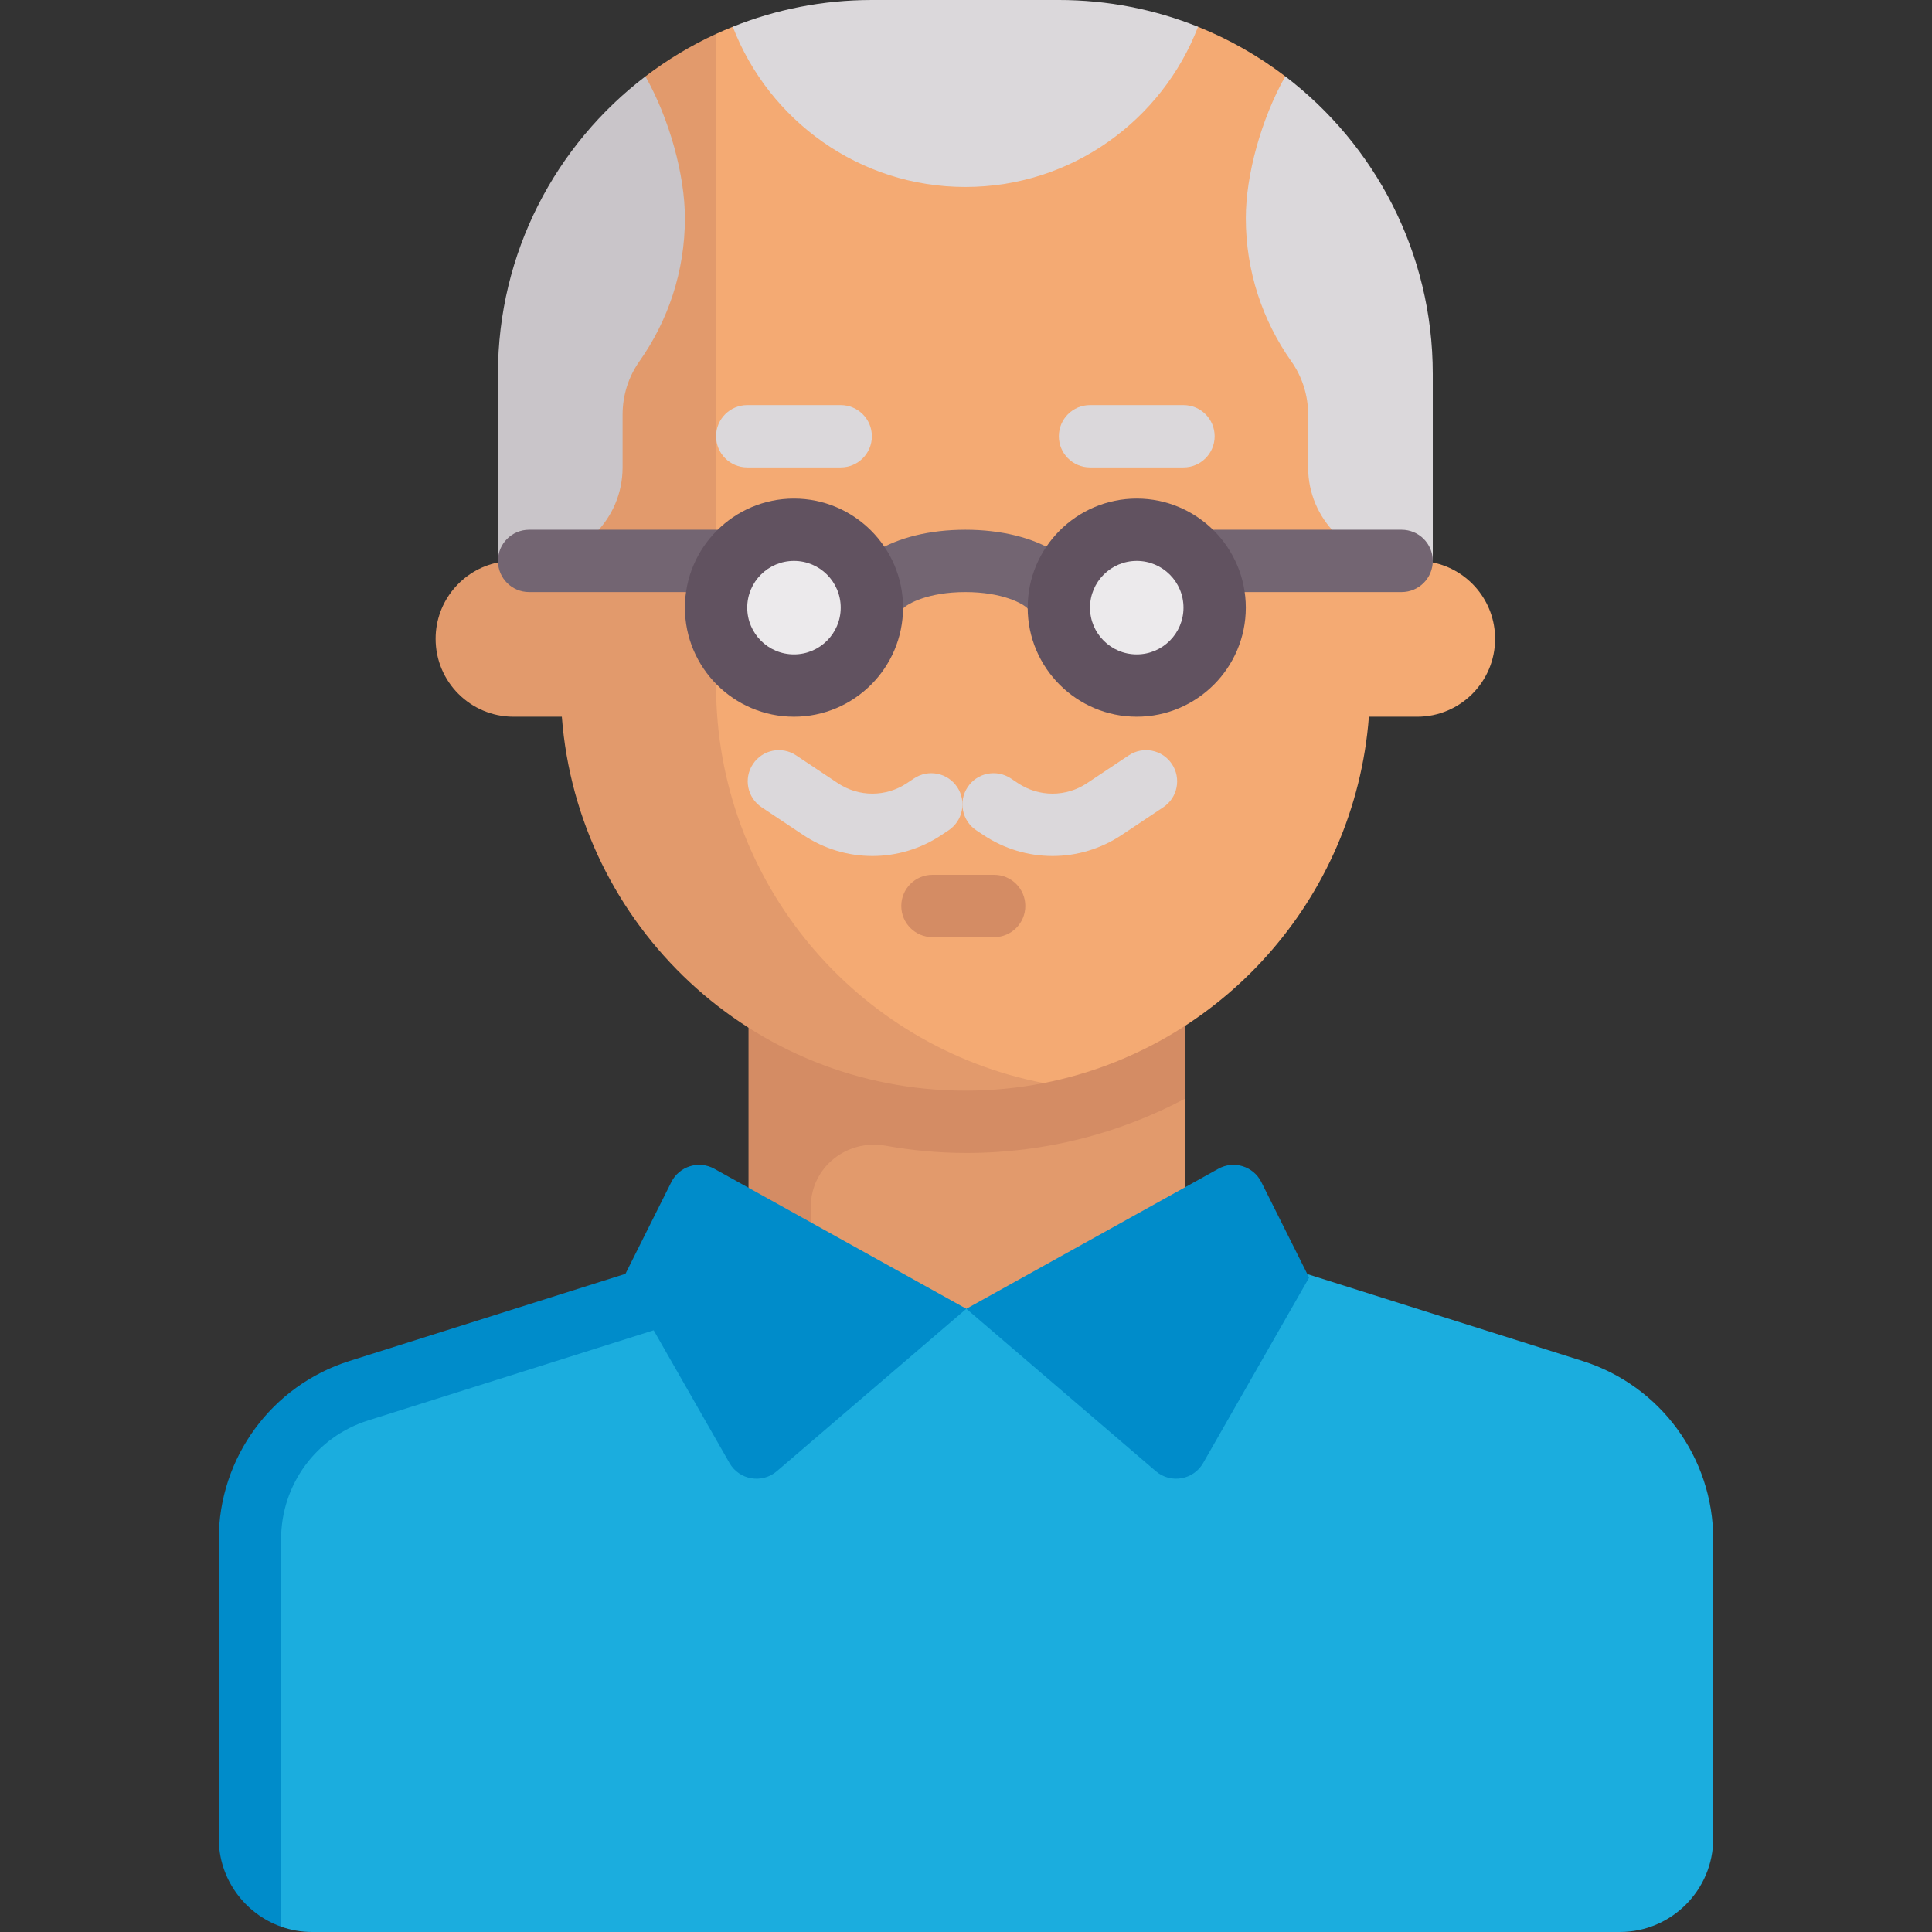 <svg id="Capa_1" enable-background="new 0 0 512 512" height="512" viewBox="0 0 512 512" width="512" xmlns="http://www.w3.org/2000/svg"><rect x="0" y="0" width="512" height="512" fill="#333333" stroke="none"/><g><path d="m419.396 360.678-122.275-38.613h-82.242l-117.456 42.558c-20.614 6.51-33.882 21.687-33.882 43.304v79.299l10.951 23.362c2.583.913 5.362 1.412 8.258 1.412h346.5c13.682 0 24.774-11.092 24.774-24.774v-79.299c0-21.617-14.014-40.739-34.628-47.249z" fill="#1badde"/><path d="m208.844 291.194h105.132v55.645h-105.132z" fill="#e29a6c"/><path d="m198.363 346.839h16.516v-27.04c0-10.47 9.562-18.019 19.867-16.167 6.953 1.249 14.106 1.917 21.423 1.917 20.89 0 40.542-5.222 57.806-14.354v-43.452h-115.612z" fill="#d48c64"/><path d="m189.304 309.737c-4.11-2.283-9.294-.679-11.397 3.526l-12.158 24.317-73.145 23.098c-20.614 6.51-34.628 25.632-34.628 47.249v79.299c0 10.771 6.916 19.949 16.516 23.362v-102.66c0-14.48 9.282-27.137 23.089-31.5l75.644-23.888 20.098 35.171c2.572 4.502 8.608 5.547 12.544 2.173l50.22-43.045z" fill="#008cca"/><path d="m334.267 313.263c-2.102-4.205-7.287-5.809-11.397-3.526l-66.783 37.102 50.219 43.045c3.936 3.374 9.972 2.329 12.544-2.173l28.075-49.131z" fill="#008cca"/><path d="m379.702 149.062-39.092-128.836c-7.027-5.354-14.791-9.791-23.114-13.131l-123.304-.01c-1.493.599-2.968 1.233-4.424 1.901l-19.368 164.072c4.23 55.419 28.928 114.787 85.43 114.787 7.103 0 20.758-.819 20.758-.819 46.698-9.16 82.481-48.637 86.179-97.089h12.804c11.402 0 20.645-9.243 20.645-20.645.002-9.989-7.091-18.317-16.514-20.23z" fill="#f4aa73"/><path d="m189.766 181.678v-172.697c-6.67 3.066-12.942 6.851-18.718 11.257l-39.088 128.824c-9.423 1.913-16.517 10.241-16.517 20.229 0 11.402 9.243 20.645 20.645 20.645h12.804c4.23 55.419 50.435 99.097 106.938 99.097 7.103 0 14.043-.69 20.758-2.007-49.459-9.588-86.822-53.086-86.822-105.348z" fill="#e29a6c"/><path d="m280.605 0h-49.548c-13.034 0-25.466 2.51-36.865 7.084 9.527 24.777 33.506 42.465 61.639 42.465s52.139-17.677 61.666-42.454c-11.4-4.574-23.858-7.095-36.892-7.095z" fill="#dbd8db"/><path d="m131.96 99.097v49.549h8.258c13.682 0 24.774-11.092 24.774-24.774v-14.019c0-5.044 1.542-9.965 4.452-14.086 7.583-10.738 12.065-23.813 12.065-37.96 0-11.391-4.082-26.244-10.46-37.569-23.748 18.104-39.089 46.693-39.089 78.859z" fill="#c9c5c9"/><g fill="#dbd8db"><path d="m379.701 99.097v49.549h-8.258c-13.682 0-24.774-11.092-24.774-24.774v-14.019c0-5.044-1.542-9.965-4.452-14.086-7.583-10.738-12.065-23.813-12.065-37.96 0-11.391 4.079-26.257 10.457-37.581 23.748 18.104 39.092 46.705 39.092 78.871z"/><path d="m222.798 123.871h-24.774c-4.565 0-8.258-3.698-8.258-8.258s3.694-8.258 8.258-8.258h24.774c4.565 0 8.258 3.698 8.258 8.258 0 4.561-3.693 8.258-8.258 8.258z"/><path d="m313.637 123.871h-24.774c-4.565 0-8.258-3.698-8.258-8.258s3.694-8.258 8.258-8.258h24.774c4.565 0 8.258 3.698 8.258 8.258 0 4.561-3.693 8.258-8.258 8.258z"/></g><path d="m189.766 156.903h-49.548c-4.565 0-8.258-3.694-8.258-8.258s3.694-8.258 8.258-8.258h49.548c4.565 0 8.258 3.694 8.258 8.258s-3.693 8.258-8.258 8.258z" fill="#736572"/><path d="m371.444 156.903h-49.548c-4.565 0-8.258-3.694-8.258-8.258s3.694-8.258 8.258-8.258h49.548c4.565 0 8.258 3.694 8.258 8.258s-3.694 8.258-8.258 8.258z" fill="#736572"/><path d="m280.605 168.871c-4.331 0-7.879-3.331-8.234-7.573-1.21-1.339-6.71-4.395-16.54-4.395-9.831 0-15.331 3.056-16.54 4.395-.355 4.242-3.903 7.573-8.234 7.573-4.565 0-8.258-3.694-8.258-8.258 0-11.718 13.895-20.226 33.032-20.226s33.032 8.508 33.032 20.226c0 4.564-3.694 8.258-8.258 8.258z" fill="#736572"/><path d="m301.25 189.935c-15.935 0-28.903-12.968-28.903-28.903s12.968-28.903 28.903-28.903 28.903 12.968 28.903 28.903-12.968 28.903-28.903 28.903z" fill="#615260"/><path d="m263.461 248.35h-16.355c-4.565 0-8.258-3.698-8.258-8.258s3.694-8.258 8.258-8.258h16.355c4.565 0 8.258 3.698 8.258 8.258s-3.694 8.258-8.258 8.258z" fill="#d48c64"/><path d="m231.188 226.85c-6.379 0-12.758-1.855-18.323-5.565l-11.032-7.355c-3.798-2.528-4.823-7.657-2.29-11.452 2.516-3.802 7.637-4.831 11.452-2.29l11.032 7.355c5.565 3.71 12.758 3.71 18.323 0l1.871-1.25c3.798-2.532 8.919-1.504 11.452 2.298 2.532 3.794 1.5 8.923-2.29 11.452l-1.871 1.246c-5.566 3.706-11.945 5.561-18.324 5.561z" fill="#dbd8db"/><path d="m278.922 226.85c-6.379 0-12.758-1.855-18.323-5.565l-1.871-1.242c-3.79-2.528-4.823-7.657-2.29-11.452 2.524-3.802 7.637-4.831 11.452-2.298l1.871 1.246c5.573 3.722 12.766 3.71 18.323.004l11.032-7.355c3.806-2.54 8.927-1.512 11.452 2.29 2.532 3.794 1.508 8.923-2.29 11.452l-11.032 7.355c-5.566 3.71-11.945 5.565-18.324 5.565z" fill="#dbd8db"/><circle cx="301.25" cy="161.032" fill="#eceaec" r="12.387"/><path d="m210.411 189.935c-15.935 0-28.903-12.968-28.903-28.903s12.968-28.903 28.903-28.903 28.903 12.968 28.903 28.903-12.967 28.903-28.903 28.903z" fill="#615260"/><circle cx="210.411" cy="161.032" fill="#eceaec" r="12.387"/></g></svg>